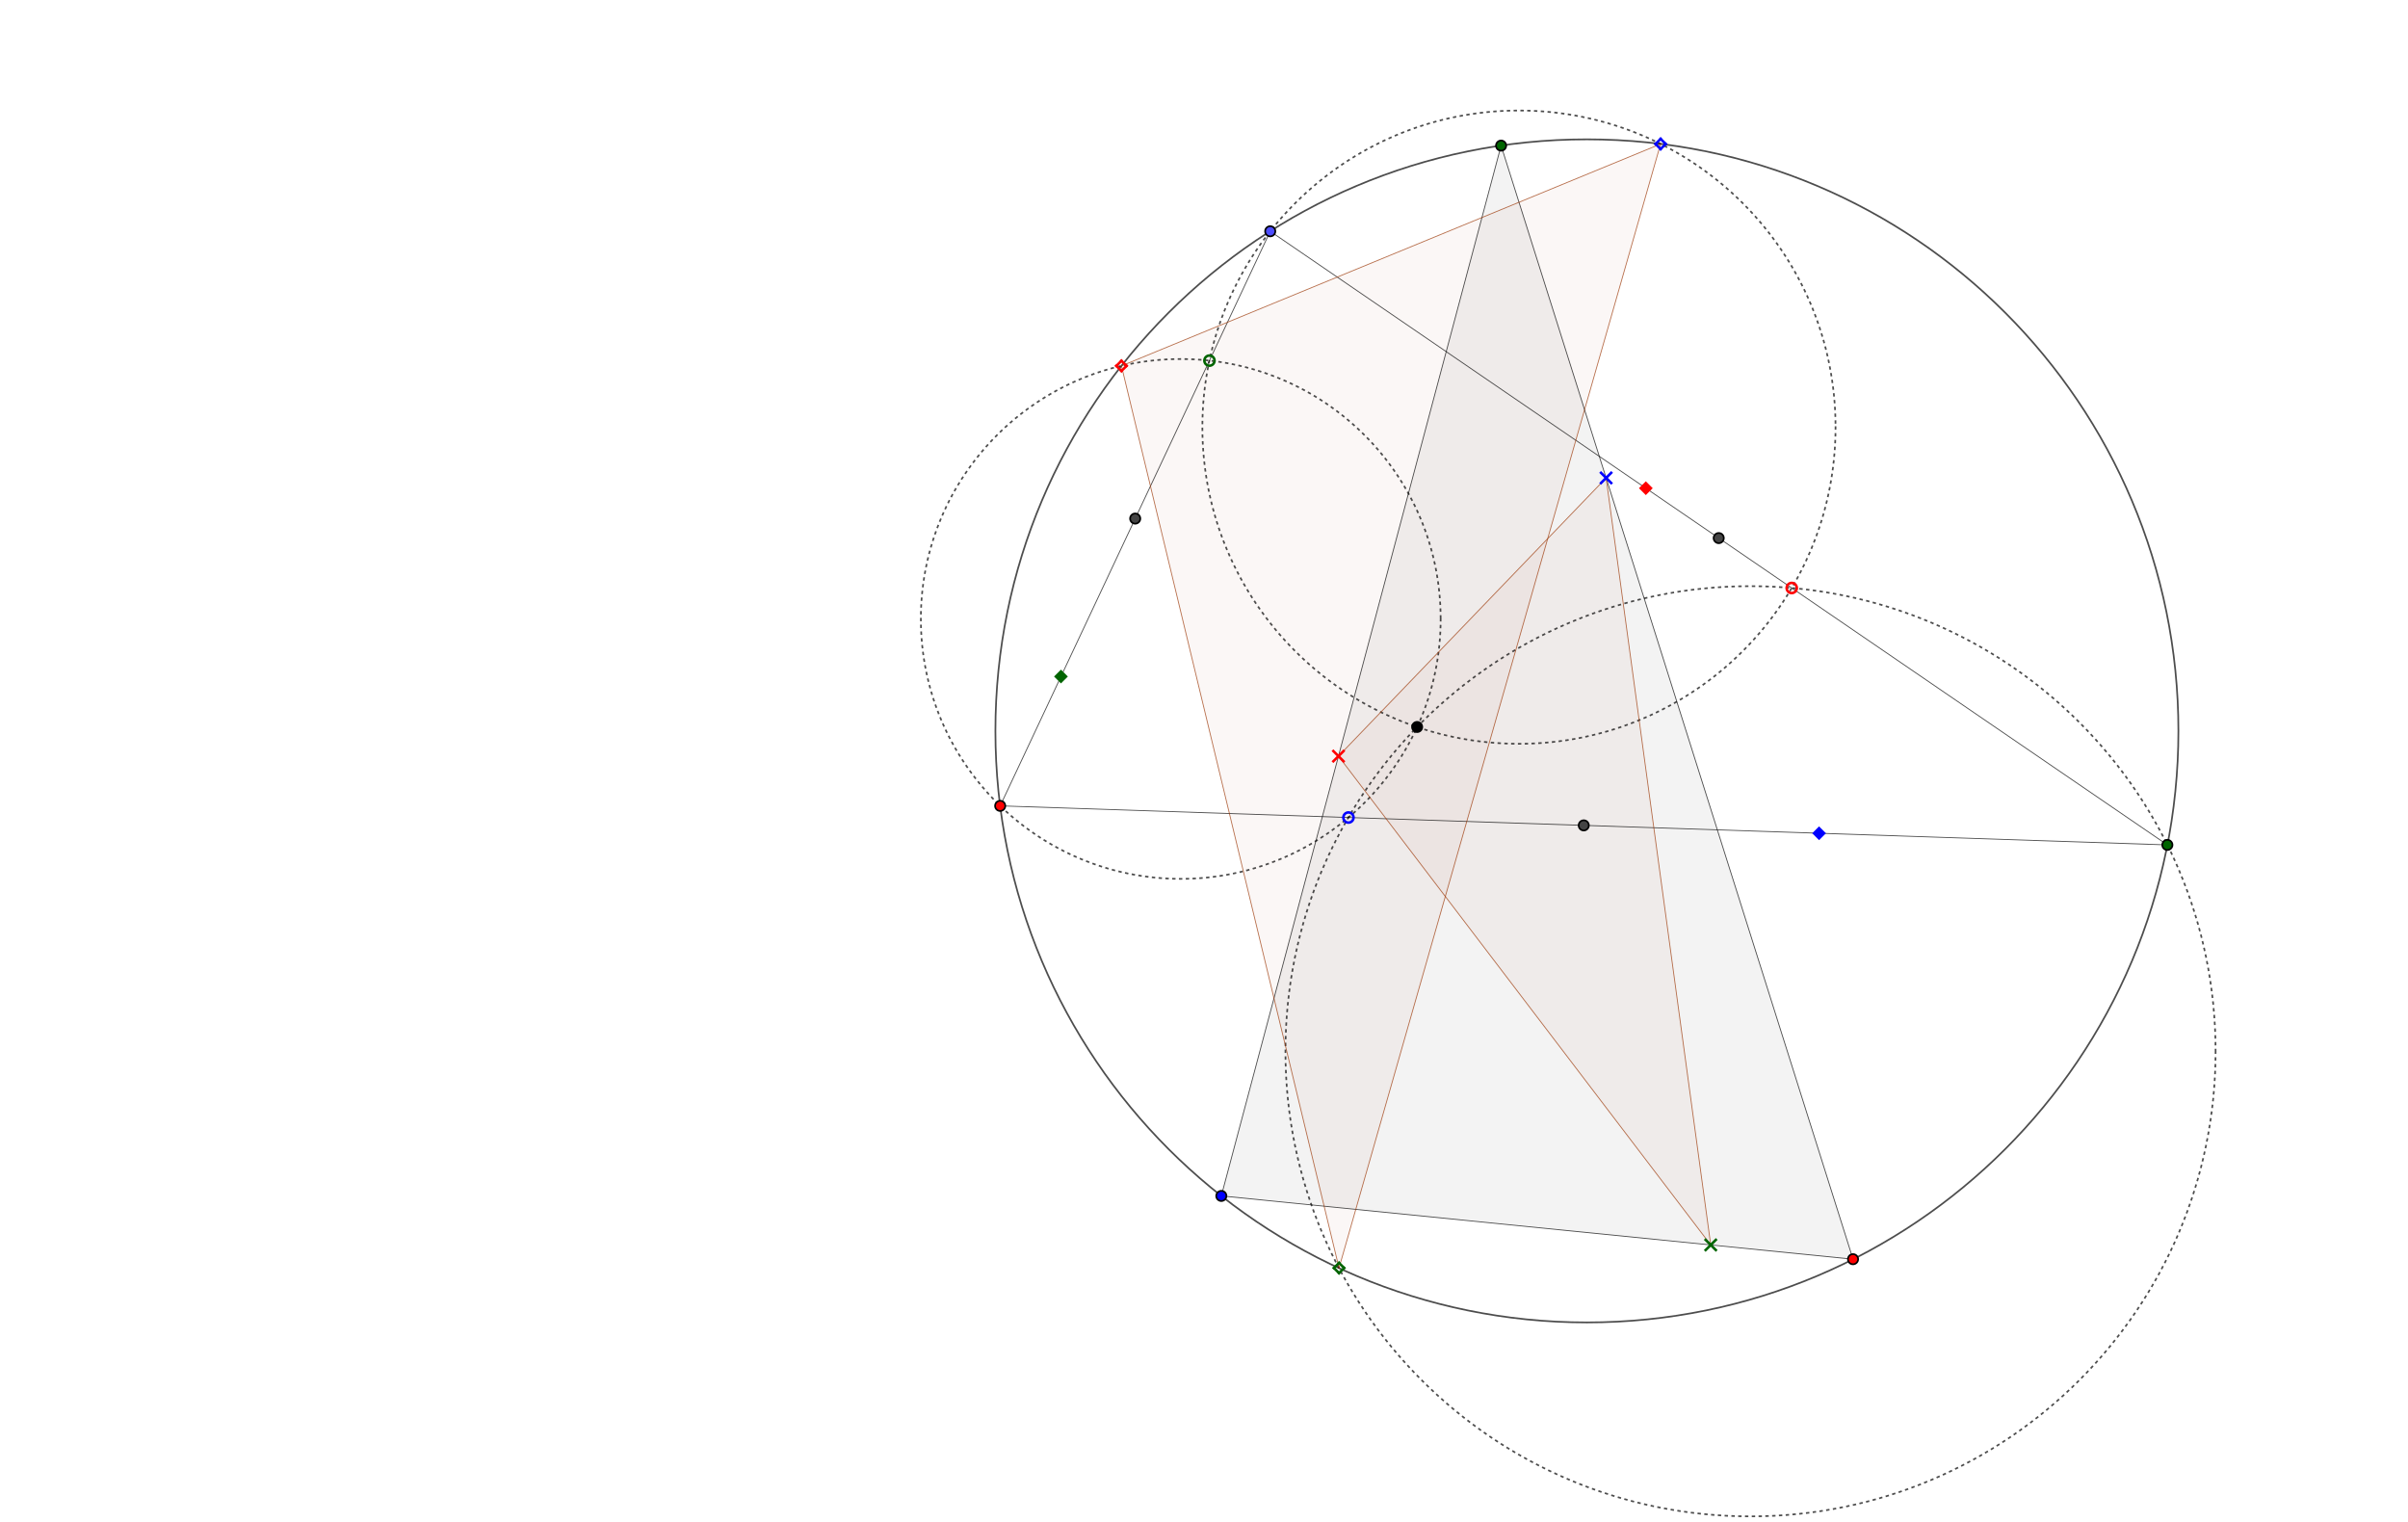 <?xml version="1.0" encoding="ISO-8859-1" standalone="no"?>

<svg 
     version="1.1"
     baseProfile="full"
     xmlns="http://www.w3.org/2000/svg"
     xmlns:xlink="http://www.w3.org/1999/xlink"
     xmlns:ev="http://www.w3.org/2001/xml-events"
     width="18.028cm"
     height="11.396cm"
     viewBox="0 0 1418 896"
     >
<title>

</title>
<g stroke-linejoin="miter" stroke-dashoffset="0" stroke-dasharray="none" stroke-width="1" stroke-miterlimit="10.000" stroke-linecap="square">
<g id="misc">
</g><!-- misc -->
<g id="layer0">
<clipPath id="clip24118615-fd33-4e09-87f2-11173f7a3bb8">
  <path d="M 0 0 L 0 897.00 L 1419.0 897.00 L 1419.0 0 z"/>
</clipPath>
<g clip-path="url(#clip1)">
<g fill-opacity=".047" fill-rule="evenodd" stroke="none" fill="#000000">
  <path d="M 719.20 704.00 L 883.95 85.559 L 1091.2 741.26 z"/>
<title>Triangle t1</title>
<desc>Triangle t1: Polygon Q, S, R</desc>

</g> <!-- drawing style -->
</g> <!-- clip1 -->
<clipPath id="clip57a691b5-4315-44ed-8f22-9943d4d3a99a">
  <path d="M 0 0 L 0 897.00 L 1419.0 897.00 L 1419.0 0 z"/>
</clipPath>
<g clip-path="url(#clip2)">
<g fill-opacity=".039" fill-rule="evenodd" stroke="none" fill="#993300">
  <path d="M 788.18 445.06 L 945.79 281.22 L 1007.4 732.87 z"/>
<title>Triangle t2</title>
<desc>Triangle t2: Polygon N, O, P</desc>

</g> <!-- drawing style -->
</g> <!-- clip2 -->
<clipPath id="clipd1c7db4b-3abd-4c27-b544-3e685b0ddc49">
  <path d="M 0 0 L 0 897.00 L 1419.0 897.00 L 1419.0 0 z"/>
</clipPath>
<g clip-path="url(#clip3)">
<g fill-opacity=".039" fill-rule="evenodd" stroke="none" fill="#993300">
  <path d="M 788.51 746.43 L 660.39 215.26 L 977.88 84.588 z"/>
<title>Triangle t3</title>
<desc>Triangle t3: Polygon M, K, L</desc>

</g> <!-- drawing style -->
</g> <!-- clip3 -->
<clipPath id="clip022fb502-2f50-4da8-8130-bb85c7b862e7">
  <path d="M 0 0 L 0 897.00 L 1419.0 897.00 L 1419.0 0 z"/>
</clipPath>
<g clip-path="url(#clip4)">
<g stroke-linejoin="round" stroke-linecap="round" fill="none" stroke-opacity=".698" stroke="#000000">
  <path d="M 1282.8 430.18 C 1282.8 622.55 1126.8 778.49 934.48 778.49 C 742.11 778.49 586.17 622.55 586.17 430.18 C 586.17 237.82 742.11 81.875 934.48 81.875 C 1126.8 81.875 1282.8 237.82 1282.8 430.18 z"/>
<title>Circle c</title>
<desc>Circle c: Circle through A, B, C</desc>

</g> <!-- drawing style -->
</g> <!-- clip4 -->
<clipPath id="clipee9d608b-7f40-48d5-8297-eaf0e5d1c139">
  <path d="M 0 0 L 0 897.00 L 1419.0 897.00 L 1419.0 0 z"/>
</clipPath>
<g clip-path="url(#clip5)">
<g stroke-linejoin="round" stroke-dasharray="1,3" stroke-linecap="butt" fill="none" stroke-opacity=".698" stroke="#000000">
  <path d="M 1080.9 251.34 C 1080.9 354.31 997.45 437.78 894.48 437.78 C 791.51 437.78 708.04 354.31 708.04 251.34 C 708.04 148.37 791.51 64.898 894.48 64.898 C 997.45 64.898 1080.9 148.37 1080.9 251.34 z"/>
<title>Circle d</title>
<desc>Circle d: Circle through D, E, A</desc>

</g> <!-- drawing style -->
</g> <!-- clip5 -->
<clipPath id="clip81abdae6-8ae5-459e-8555-d056bb36b104">
  <path d="M 0 0 L 0 897.00 L 1419.0 897.00 L 1419.0 0 z"/>
</clipPath>
<g clip-path="url(#clip6)">
<g stroke-linejoin="round" stroke-dasharray="1,3" stroke-linecap="butt" fill="none" stroke-opacity=".698" stroke="#000000">
  <path d="M 848.36 364.26 C 848.36 448.79 779.84 517.31 695.32 517.31 C 610.79 517.31 542.27 448.79 542.27 364.26 C 542.27 279.74 610.79 211.22 695.32 211.22 C 779.84 211.22 848.36 279.74 848.36 364.26 z"/>
<title>Circle e</title>
<desc>Circle e: Circle through D, B, F</desc>

</g> <!-- drawing style -->
</g> <!-- clip6 -->
<clipPath id="clipbb9a9055-0c7f-45b7-b0ba-1085808cbae1">
  <path d="M 0 0 L 0 897.00 L 1419.0 897.00 L 1419.0 0 z"/>
</clipPath>
<g clip-path="url(#clip7)">
<g stroke-linejoin="round" stroke-dasharray="1,3" stroke-linecap="butt" fill="none" stroke-opacity=".698" stroke="#000000">
  <path d="M 1304.7 618.83 C 1304.7 770.08 1182.1 892.69 1030.8 892.69 C 879.57 892.69 756.96 770.08 756.96 618.83 C 756.96 467.58 879.57 344.96 1030.8 344.96 C 1182.1 344.96 1304.7 467.58 1304.7 618.83 z"/>
<title>Circle k</title>
<desc>Circle k: Circle through F, G, E</desc>

</g> <!-- drawing style -->
</g> <!-- clip7 -->
<clipPath id="clip44abba9c-cb2f-498e-b168-5ab97bded573">
  <path d="M 0 0 L 0 897.00 L 1419.0 897.00 L 1419.0 0 z"/>
</clipPath>
<g clip-path="url(#clip8)">
<g stroke-linejoin="round" stroke-width=".5" stroke-linecap="round" fill="none" stroke-opacity=".698" stroke="#000000">
  <path d="M 588.98 474.33 L 1276.3 497.32"/>
<title>Segment f</title>
<desc>Segment f: Segment B, C</desc>

</g> <!-- drawing style -->
</g> <!-- clip8 -->
<clipPath id="clipde55d0bd-646a-48fa-82ec-de836f866c1e">
  <path d="M 0 0 L 0 897.00 L 1419.0 897.00 L 1419.0 0 z"/>
</clipPath>
<g clip-path="url(#clip9)">
<g stroke-linejoin="round" stroke-width=".5" stroke-linecap="round" fill="none" stroke-opacity=".698" stroke="#000000">
  <path d="M 1276.3 497.32 L 748.00 136.00"/>
<title>Segment g</title>
<desc>Segment g: Segment C, A</desc>

</g> <!-- drawing style -->
</g> <!-- clip9 -->
<clipPath id="clipbaac0c5a-444f-4e69-963c-487fc9d391d4">
  <path d="M 0 0 L 0 897.00 L 1419.0 897.00 L 1419.0 0 z"/>
</clipPath>
<g clip-path="url(#clip10)">
<g stroke-linejoin="round" stroke-width=".5" stroke-linecap="round" fill="none" stroke-opacity=".698" stroke="#000000">
  <path d="M 748.00 136.00 L 588.98 474.33"/>
<title>Segment h</title>
<desc>Segment h: Segment A, B</desc>

</g> <!-- drawing style -->
</g> <!-- clip10 -->
<clipPath id="clipbf0d99be-e713-4024-a811-aa98b974780f">
  <path d="M 0 0 L 0 897.00 L 1419.0 897.00 L 1419.0 0 z"/>
</clipPath>
<g clip-path="url(#clip11)">
<g stroke-linejoin="round" stroke-width=".5" stroke-linecap="round" fill="none" stroke-opacity=".698" stroke="#000000">
  <path d="M 719.20 704.00 L 883.95 85.559"/>
<title>Segment r_1</title>
<desc>Segment r_1: Segment Q, S</desc>

</g> <!-- drawing style -->
</g> <!-- clip11 -->
<clipPath id="clipcaaa56bd-6b5c-4ebb-9c08-29684c9461e1">
  <path d="M 0 0 L 0 897.00 L 1419.0 897.00 L 1419.0 0 z"/>
</clipPath>
<g clip-path="url(#clip12)">
<g stroke-linejoin="round" stroke-width=".5" stroke-linecap="round" fill="none" stroke-opacity=".698" stroke="#000000">
  <path d="M 883.95 85.559 L 1091.2 741.26"/>
<title>Segment q_1</title>
<desc>Segment q_1: Segment S, R</desc>

</g> <!-- drawing style -->
</g> <!-- clip12 -->
<clipPath id="clipe80cdd09-93cb-4abd-aaf8-e3388921bb71">
  <path d="M 0 0 L 0 897.00 L 1419.0 897.00 L 1419.0 0 z"/>
</clipPath>
<g clip-path="url(#clip13)">
<g stroke-linejoin="round" stroke-width=".5" stroke-linecap="round" fill="none" stroke-opacity=".698" stroke="#000000">
  <path d="M 1091.2 741.26 L 719.20 704.00"/>
<title>Segment s_1</title>
<desc>Segment s_1: Segment R, Q</desc>

</g> <!-- drawing style -->
</g> <!-- clip13 -->
<clipPath id="clip177096b1-796a-44b0-98dc-9b0928cb5dd5">
  <path d="M 0 0 L 0 897.00 L 1419.0 897.00 L 1419.0 0 z"/>
</clipPath>
<g clip-path="url(#clip14)">
<g stroke-linejoin="round" stroke-width=".5" stroke-linecap="round" fill="none" stroke-opacity=".698" stroke="#993300">
  <path d="M 788.18 445.06 L 945.79 281.22"/>
<title>Segment p_1</title>
<desc>Segment p_1: Segment N, O</desc>

</g> <!-- drawing style -->
</g> <!-- clip14 -->
<clipPath id="clipd3eacdfd-eaac-40dc-be5b-8bfa4a93debf">
  <path d="M 0 0 L 0 897.00 L 1419.0 897.00 L 1419.0 0 z"/>
</clipPath>
<g clip-path="url(#clip15)">
<g stroke-linejoin="round" stroke-width=".5" stroke-linecap="round" fill="none" stroke-opacity=".698" stroke="#993300">
  <path d="M 945.79 281.22 L 1007.4 732.87"/>
<title>Segment n_1</title>
<desc>Segment n_1: Segment O, P</desc>

</g> <!-- drawing style -->
</g> <!-- clip15 -->
<clipPath id="clip8c2ef827-1a86-4fcb-83f9-9b31215010ad">
  <path d="M 0 0 L 0 897.00 L 1419.0 897.00 L 1419.0 0 z"/>
</clipPath>
<g clip-path="url(#clip16)">
<g stroke-linejoin="round" stroke-width=".5" stroke-linecap="round" fill="none" stroke-opacity=".698" stroke="#993300">
  <path d="M 1007.4 732.87 L 788.18 445.06"/>
<title>Segment o</title>
<desc>Segment o: Segment P, N</desc>

</g> <!-- drawing style -->
</g> <!-- clip16 -->
<clipPath id="clip97e81fb1-7577-4cec-8709-f04a7b45c2e0">
  <path d="M 0 0 L 0 897.00 L 1419.0 897.00 L 1419.0 0 z"/>
</clipPath>
<g clip-path="url(#clip17)">
<g stroke-linejoin="round" stroke-width=".5" stroke-linecap="round" fill="none" stroke-opacity=".698" stroke="#993300">
  <path d="M 788.51 746.43 L 660.39 215.26"/>
<title>Segment l_1</title>
<desc>Segment l_1: Segment M, K</desc>

</g> <!-- drawing style -->
</g> <!-- clip17 -->
<clipPath id="clip3177d2df-f0d6-4f5b-a580-aa4947bb0f1a">
  <path d="M 0 0 L 0 897.00 L 1419.0 897.00 L 1419.0 0 z"/>
</clipPath>
<g clip-path="url(#clip18)">
<g stroke-linejoin="round" stroke-width=".5" stroke-linecap="round" fill="none" stroke-opacity=".698" stroke="#993300">
  <path d="M 660.39 215.26 L 977.88 84.588"/>
<title>Segment m_1</title>
<desc>Segment m_1: Segment K, L</desc>

</g> <!-- drawing style -->
</g> <!-- clip18 -->
<clipPath id="clip72b6a4df-932e-4f41-b48f-ebb5882a08ab">
  <path d="M 0 0 L 0 897.00 L 1419.0 897.00 L 1419.0 0 z"/>
</clipPath>
<g clip-path="url(#clip19)">
<g stroke-linejoin="round" stroke-width=".5" stroke-linecap="round" fill="none" stroke-opacity=".698" stroke="#993300">
  <path d="M 977.88 84.588 L 788.51 746.43"/>
<title>Segment k_2</title>
<desc>Segment k_2: Segment L, M</desc>

</g> <!-- drawing style -->
</g> <!-- clip19 -->
<clipPath id="clipbf83f7e5-1e0f-4ae6-a831-94102df11cbb">
  <path d="M 0 0 L 0 897.00 L 1419.0 897.00 L 1419.0 0 z"/>
</clipPath>
<g clip-path="url(#clip20)">
<g fill-opacity="1" fill-rule="nonzero" stroke="none" fill="#4d4dff">
  <path d="M 751.00 136.00 C 751.00 137.66 749.66 139.00 748.00 139.00 C 746.34 139.00 745.00 137.66 745.00 136.00 C 745.00 134.34 746.34 133.00 748.00 133.00 C 749.66 133.00 751.00 134.34 751.00 136.00 z"/>
<title>Point A</title>
<desc>A = (35.9, 37.6)</desc>

</g> <!-- drawing style -->
</g> <!-- clip20 -->
<clipPath id="clip315a5331-1d28-4154-a939-215fcb99e5e1">
  <path d="M 0 0 L 0 897.00 L 1419.0 897.00 L 1419.0 0 z"/>
</clipPath>
<g clip-path="url(#clip21)">
<g stroke-linejoin="round" stroke-linecap="round" fill="none" stroke-opacity="1" stroke="#000000">
  <path d="M 751.00 136.00 C 751.00 137.66 749.66 139.00 748.00 139.00 C 746.34 139.00 745.00 137.66 745.00 136.00 C 745.00 134.34 746.34 133.00 748.00 133.00 C 749.66 133.00 751.00 134.34 751.00 136.00 z"/>
<title>Point A</title>
<desc>A = (35.9, 37.6)</desc>

</g> <!-- drawing style -->
</g> <!-- clip21 -->
<clipPath id="clip1f04954c-6861-430b-9e18-4359f86db0bc">
  <path d="M 0 0 L 0 897.00 L 1419.0 897.00 L 1419.0 0 z"/>
</clipPath>
<g clip-path="url(#clip22)">
<g fill-opacity="1" fill-rule="nonzero" stroke="none" fill="#ff0000">
  <path d="M 591.98 474.33 C 591.98 475.99 590.64 477.33 588.98 477.33 C 587.32 477.33 585.98 475.99 585.98 474.33 C 585.98 472.67 587.32 471.33 588.98 471.33 C 590.64 471.33 591.98 472.67 591.98 474.33 z"/>
<title>Point B</title>
<desc>B = (15.7, -5.38)</desc>

</g> <!-- drawing style -->
</g> <!-- clip22 -->
<clipPath id="clip398ef55e-1f67-4100-9b38-fdff8bb307d4">
  <path d="M 0 0 L 0 897.00 L 1419.0 897.00 L 1419.0 0 z"/>
</clipPath>
<g clip-path="url(#clip23)">
<g stroke-linejoin="round" stroke-linecap="round" fill="none" stroke-opacity="1" stroke="#000000">
  <path d="M 591.98 474.33 C 591.98 475.99 590.64 477.33 588.98 477.33 C 587.32 477.33 585.98 475.99 585.98 474.33 C 585.98 472.67 587.32 471.33 588.98 471.33 C 590.64 471.33 591.98 472.67 591.98 474.33 z"/>
<title>Point B</title>
<desc>B = (15.7, -5.38)</desc>

</g> <!-- drawing style -->
</g> <!-- clip23 -->
<clipPath id="clipb6216d23-e543-4b57-92c8-400a9e49063c">
  <path d="M 0 0 L 0 897.00 L 1419.0 897.00 L 1419.0 0 z"/>
</clipPath>
<g clip-path="url(#clip24)">
<g fill-opacity="1" fill-rule="nonzero" stroke="none" fill="#006400">
  <path d="M 1279.3 497.32 C 1279.3 498.98 1277.9 500.32 1276.3 500.32 C 1274.6 500.32 1273.3 498.98 1273.3 497.32 C 1273.3 495.66 1274.6 494.32 1276.3 494.32 C 1277.9 494.32 1279.3 495.66 1279.3 497.32 z"/>
<title>Point C</title>
<desc>C = (103.01, -8.3)</desc>

</g> <!-- drawing style -->
</g> <!-- clip24 -->
<clipPath id="clip447c3f03-4903-4ca0-8e4d-e566eb92e62e">
  <path d="M 0 0 L 0 897.00 L 1419.0 897.00 L 1419.0 0 z"/>
</clipPath>
<g clip-path="url(#clip25)">
<g stroke-linejoin="round" stroke-linecap="round" fill="none" stroke-opacity="1" stroke="#000000">
  <path d="M 1279.3 497.32 C 1279.3 498.98 1277.9 500.32 1276.3 500.32 C 1274.6 500.32 1273.3 498.98 1273.3 497.32 C 1273.3 495.66 1274.6 494.32 1276.3 494.32 C 1277.9 494.32 1279.3 495.66 1279.3 497.32 z"/>
<title>Point C</title>
<desc>C = (103.01, -8.3)</desc>

</g> <!-- drawing style -->
</g> <!-- clip25 -->
<clipPath id="clip061c1fec-b093-4681-a409-3fc4d2cdae1e">
  <path d="M 0 0 L 0 897.00 L 1419.0 897.00 L 1419.0 0 z"/>
</clipPath>
<g clip-path="url(#clip26)">
<g stroke-width="1.5" fill="none" stroke-opacity="1" stroke="#006400">
  <path d="M 715.21 212.16 C 715.21 213.81 713.86 215.16 712.21 215.16 C 710.55 215.16 709.21 213.81 709.21 212.16 C 709.21 210.50 710.55 209.16 712.21 209.16 C 713.86 209.16 715.21 210.50 715.21 212.16 z"/>
<title>Point D</title>
<desc>Point D: Point on h</desc>

</g> <!-- drawing style -->
</g> <!-- clip26 -->
<clipPath id="clipa1f4b488-76ee-474f-b78d-eeaf5917afab">
  <path d="M 0 0 L 0 897.00 L 1419.0 897.00 L 1419.0 0 z"/>
</clipPath>
<g clip-path="url(#clip27)">
<g stroke-width="1.5" fill="none" stroke-opacity="1" stroke="#ff0000">
  <path d="M 1058.1 346.04 C 1058.1 347.70 1056.7 349.04 1055.1 349.04 C 1053.4 349.04 1052.1 347.70 1052.1 346.04 C 1052.1 344.38 1053.4 343.04 1055.1 343.04 C 1056.7 343.04 1058.1 344.38 1058.1 346.04 z"/>
<title>Point E</title>
<desc>Point E: Point on g</desc>

</g> <!-- drawing style -->
</g> <!-- clip27 -->
<clipPath id="clipce065adf-9935-4d31-9b38-58194aa24a7c">
  <path d="M 0 0 L 0 897.00 L 1419.0 897.00 L 1419.0 0 z"/>
</clipPath>
<g clip-path="url(#clip28)">
<g stroke-width="1.5" fill="none" stroke-opacity="1" stroke="#0000ff">
  <path d="M 797.06 481.19 C 797.06 482.85 795.72 484.19 794.06 484.19 C 792.40 484.19 791.06 482.85 791.06 481.19 C 791.06 479.53 792.40 478.19 794.06 478.19 C 795.72 478.19 797.06 479.53 797.06 481.19 z"/>
<title>Point F</title>
<desc>Point F: Point on f</desc>

</g> <!-- drawing style -->
</g> <!-- clip28 -->
<clipPath id="clip67d3d335-b7e5-435c-93fa-e8824e67209d">
  <path d="M 0 0 L 0 897.00 L 1419.0 897.00 L 1419.0 0 z"/>
</clipPath>
<g clip-path="url(#clip29)">
<g fill-opacity="1" fill-rule="nonzero" stroke="none" fill="#000000">
  <path d="M 837.51 427.87 C 837.51 429.53 836.17 430.87 834.51 430.87 C 832.86 430.87 831.51 429.53 831.51 427.87 C 831.51 426.22 832.86 424.87 834.51 424.87 C 836.17 424.87 837.51 426.22 837.51 427.87 z"/>
<title>Point G</title>
<desc>Point G: Intersection of d and e</desc>

</g> <!-- drawing style -->
</g> <!-- clip29 -->
<clipPath id="clipb46b9344-185f-4de4-91d9-90f4c2bc2a8e">
  <path d="M 0 0 L 0 897.00 L 1419.0 897.00 L 1419.0 0 z"/>
</clipPath>
<g clip-path="url(#clip30)">
<g stroke-linejoin="round" stroke-linecap="round" fill="none" stroke-opacity="1" stroke="#000000">
  <path d="M 837.51 427.87 C 837.51 429.53 836.17 430.87 834.51 430.87 C 832.86 430.87 831.51 429.53 831.51 427.87 C 831.51 426.22 832.86 424.87 834.51 424.87 C 836.17 424.87 837.51 426.22 837.51 427.87 z"/>
<title>Point G</title>
<desc>Point G: Intersection of d and e</desc>

</g> <!-- drawing style -->
</g> <!-- clip30 -->
<clipPath id="clip99810733-ae9a-44bf-8dbd-c2bd5fccd6de">
  <path d="M 0 0 L 0 897.00 L 1419.0 897.00 L 1419.0 0 z"/>
</clipPath>
<g clip-path="url(#clip31)">
<g fill-opacity="1" fill-rule="nonzero" stroke="none" fill="#444444">
  <path d="M 671.49 305.17 C 671.49 306.82 670.15 308.17 668.49 308.17 C 666.83 308.17 665.49 306.82 665.49 305.17 C 665.49 303.51 666.83 302.17 668.49 302.17 C 670.15 302.17 671.49 303.51 671.49 305.17 z"/>
<title>Point H</title>
<desc>Point H: Midpoint of h</desc>

</g> <!-- drawing style -->
</g> <!-- clip31 -->
<clipPath id="clip19ecc623-2da6-4a95-85e9-b837cd5f443c">
  <path d="M 0 0 L 0 897.00 L 1419.0 897.00 L 1419.0 0 z"/>
</clipPath>
<g clip-path="url(#clip32)">
<g stroke-linejoin="round" stroke-linecap="round" fill="none" stroke-opacity="1" stroke="#000000">
  <path d="M 671.49 305.17 C 671.49 306.82 670.15 308.17 668.49 308.17 C 666.83 308.17 665.49 306.82 665.49 305.17 C 665.49 303.51 666.83 302.17 668.49 302.17 C 670.15 302.17 671.49 303.51 671.49 305.17 z"/>
<title>Point H</title>
<desc>Point H: Midpoint of h</desc>

</g> <!-- drawing style -->
</g> <!-- clip32 -->
<clipPath id="clip6ddfa299-d2c4-4385-b4d9-b4a8585da5a9">
  <path d="M 0 0 L 0 897.00 L 1419.0 897.00 L 1419.0 0 z"/>
</clipPath>
<g clip-path="url(#clip33)">
<g fill-opacity="1" fill-rule="nonzero" stroke="none" fill="#444444">
  <path d="M 1015.1 316.66 C 1015.1 318.32 1013.8 319.66 1012.1 319.66 C 1010.5 319.66 1009.1 318.32 1009.1 316.66 C 1009.1 315.00 1010.5 313.66 1012.1 313.66 C 1013.8 313.66 1015.1 315.00 1015.1 316.66 z"/>
<title>Point I</title>
<desc>Point I: Midpoint of g</desc>

</g> <!-- drawing style -->
</g> <!-- clip33 -->
<clipPath id="clip1967a0d0-b34a-44f1-a6b7-f4a70046b396">
  <path d="M 0 0 L 0 897.00 L 1419.0 897.00 L 1419.0 0 z"/>
</clipPath>
<g clip-path="url(#clip34)">
<g stroke-linejoin="round" stroke-linecap="round" fill="none" stroke-opacity="1" stroke="#000000">
  <path d="M 1015.1 316.66 C 1015.1 318.32 1013.8 319.66 1012.1 319.66 C 1010.5 319.66 1009.1 318.32 1009.1 316.66 C 1009.1 315.00 1010.5 313.66 1012.1 313.66 C 1013.8 313.66 1015.1 315.00 1015.1 316.66 z"/>
<title>Point I</title>
<desc>Point I: Midpoint of g</desc>

</g> <!-- drawing style -->
</g> <!-- clip34 -->
<clipPath id="clip758a3b91-6d8b-4d43-b492-98369b0db0f4">
  <path d="M 0 0 L 0 897.00 L 1419.0 897.00 L 1419.0 0 z"/>
</clipPath>
<g clip-path="url(#clip35)">
<g fill-opacity="1" fill-rule="nonzero" stroke="none" fill="#444444">
  <path d="M 935.62 485.82 C 935.62 487.48 934.28 488.82 932.62 488.82 C 930.96 488.82 929.62 487.48 929.62 485.82 C 929.62 484.17 930.96 482.82 932.62 482.82 C 934.28 482.82 935.62 484.17 935.62 485.82 z"/>
<title>Point J</title>
<desc>Point J: Midpoint of f</desc>

</g> <!-- drawing style -->
</g> <!-- clip35 -->
<clipPath id="clipb427fbdd-542a-454c-a58f-3c7d049dff7b">
  <path d="M 0 0 L 0 897.00 L 1419.0 897.00 L 1419.0 0 z"/>
</clipPath>
<g clip-path="url(#clip36)">
<g stroke-linejoin="round" stroke-linecap="round" fill="none" stroke-opacity="1" stroke="#000000">
  <path d="M 935.62 485.82 C 935.62 487.48 934.28 488.82 932.62 488.82 C 930.96 488.82 929.62 487.48 929.62 485.82 C 929.62 484.17 930.96 482.82 932.62 482.82 C 934.28 482.82 935.62 484.17 935.62 485.82 z"/>
<title>Point J</title>
<desc>Point J: Midpoint of f</desc>

</g> <!-- drawing style -->
</g> <!-- clip36 -->
<clipPath id="clip54604036-1923-4efd-a473-e9a9264d8a56">
  <path d="M 0 0 L 0 897.00 L 1419.0 897.00 L 1419.0 0 z"/>
</clipPath>
<g clip-path="url(#clip37)">
<g stroke-width="1.5" fill="none" stroke-opacity="1" stroke="#0000ff">
  <path d="M 1071.2 487.46 L 1068.2 490.46 L 1071.2 493.46 L 1074.2 490.46 z"/>
<title>Point F&apos;</title>
<desc>Point F&apos;: F mirrored at J</desc>

</g> <!-- drawing style -->
</g> <!-- clip37 -->
<clipPath id="clipd0877205-8bef-47b1-9fe1-3ba4fa5c12ee">
  <path d="M 0 0 L 0 897.00 L 1419.0 897.00 L 1419.0 0 z"/>
</clipPath>
<g clip-path="url(#clip38)">
<g fill-opacity="1" fill-rule="evenodd" stroke="none" fill="#0000ff">
  <path d="M 1071.2 487.46 L 1068.2 490.46 L 1071.2 493.46 L 1074.2 490.46 z"/>
<title>Point F&apos;</title>
<desc>Point F&apos;: F mirrored at J</desc>

</g> <!-- drawing style -->
</g> <!-- clip38 -->
<clipPath id="clip79f95c96-ce16-4915-9141-12a2e6411cd3">
  <path d="M 0 0 L 0 897.00 L 1419.0 897.00 L 1419.0 0 z"/>
</clipPath>
<g clip-path="url(#clip39)">
<g stroke-width="1.5" fill="none" stroke-opacity="1" stroke="#ff0000">
  <path d="M 969.18 284.28 L 966.18 287.28 L 969.18 290.28 L 972.18 287.28 z"/>
<title>Point E&apos;</title>
<desc>Point E&apos;: E mirrored at I</desc>

</g> <!-- drawing style -->
</g> <!-- clip39 -->
<clipPath id="clipf02a00cf-058f-4e73-810f-b25d0e454cf8">
  <path d="M 0 0 L 0 897.00 L 1419.0 897.00 L 1419.0 0 z"/>
</clipPath>
<g clip-path="url(#clip40)">
<g fill-opacity="1" fill-rule="evenodd" stroke="none" fill="#ff0000">
  <path d="M 969.18 284.28 L 966.18 287.28 L 969.18 290.28 L 972.18 287.28 z"/>
<title>Point E&apos;</title>
<desc>Point E&apos;: E mirrored at I</desc>

</g> <!-- drawing style -->
</g> <!-- clip40 -->
<clipPath id="clip197ad0b9-cfb1-4ad3-92f6-245b203385f0">
  <path d="M 0 0 L 0 897.00 L 1419.0 897.00 L 1419.0 0 z"/>
</clipPath>
<g clip-path="url(#clip41)">
<g stroke-width="1.5" fill="none" stroke-opacity="1" stroke="#006400">
  <path d="M 624.77 395.17 L 621.77 398.17 L 624.77 401.17 L 627.77 398.17 z"/>
<title>Point D&apos;</title>
<desc>Point D&apos;: D mirrored at H</desc>

</g> <!-- drawing style -->
</g> <!-- clip41 -->
<clipPath id="clip86573778-fc37-4d01-aa01-0b56b23128c9">
  <path d="M 0 0 L 0 897.00 L 1419.0 897.00 L 1419.0 0 z"/>
</clipPath>
<g clip-path="url(#clip42)">
<g fill-opacity="1" fill-rule="evenodd" stroke="none" fill="#006400">
  <path d="M 624.77 395.17 L 621.77 398.17 L 624.77 401.17 L 627.77 398.17 z"/>
<title>Point D&apos;</title>
<desc>Point D&apos;: D mirrored at H</desc>

</g> <!-- drawing style -->
</g> <!-- clip42 -->
<clipPath id="clipa26b67a0-0b39-4822-a935-d1cfb4624549">
  <path d="M 0 0 L 0 897.00 L 1419.0 897.00 L 1419.0 0 z"/>
</clipPath>
<g clip-path="url(#clip43)">
<g stroke-width="1.5" fill="none" stroke-opacity="1" stroke="#ff0000">
  <path d="M 660.39 212.26 L 657.39 215.26"/>
<title>Point K</title>
<desc>Point K: Intersection of c and e</desc>

</g> <!-- drawing style -->
</g> <!-- clip43 -->
<clipPath id="clipeb5f844f-0777-4ac9-a504-63d99cba783f">
  <path d="M 0 0 L 0 897.00 L 1419.0 897.00 L 1419.0 0 z"/>
</clipPath>
<g clip-path="url(#clip44)">
<g stroke-width="1.5" fill="none" stroke-opacity="1" stroke="#ff0000">
  <path d="M 657.39 215.26 L 660.39 218.26"/>
<title>Point K</title>
<desc>Point K: Intersection of c and e</desc>

</g> <!-- drawing style -->
</g> <!-- clip44 -->
<clipPath id="clipbcfcccdc-b96f-4bc5-b6ef-34023335fa5b">
  <path d="M 0 0 L 0 897.00 L 1419.0 897.00 L 1419.0 0 z"/>
</clipPath>
<g clip-path="url(#clip45)">
<g stroke-width="1.5" fill="none" stroke-opacity="1" stroke="#ff0000">
  <path d="M 660.39 218.26 L 663.39 215.26"/>
<title>Point K</title>
<desc>Point K: Intersection of c and e</desc>

</g> <!-- drawing style -->
</g> <!-- clip45 -->
<clipPath id="clip29b7512b-abda-4261-be3f-a315c93703ce">
  <path d="M 0 0 L 0 897.00 L 1419.0 897.00 L 1419.0 0 z"/>
</clipPath>
<g clip-path="url(#clip46)">
<g stroke-width="1.5" fill="none" stroke-opacity="1" stroke="#ff0000">
  <path d="M 663.39 215.26 L 660.39 212.26"/>
<title>Point K</title>
<desc>Point K: Intersection of c and e</desc>

</g> <!-- drawing style -->
</g> <!-- clip46 -->
<clipPath id="clipa890373c-c367-4a4b-bc8d-1f67f6e574d8">
  <path d="M 0 0 L 0 897.00 L 1419.0 897.00 L 1419.0 0 z"/>
</clipPath>
<g clip-path="url(#clip47)">
<g stroke-width="1.5" fill="none" stroke-opacity="1" stroke="#0000ff">
  <path d="M 977.88 81.588 L 974.88 84.588"/>
<title>Point L</title>
<desc>Point L: Intersection of c and d</desc>

</g> <!-- drawing style -->
</g> <!-- clip47 -->
<clipPath id="clip44b9a50a-76a0-4f83-9906-3f6766c3b7ce">
  <path d="M 0 0 L 0 897.00 L 1419.0 897.00 L 1419.0 0 z"/>
</clipPath>
<g clip-path="url(#clip48)">
<g stroke-width="1.5" fill="none" stroke-opacity="1" stroke="#0000ff">
  <path d="M 974.88 84.588 L 977.88 87.588"/>
<title>Point L</title>
<desc>Point L: Intersection of c and d</desc>

</g> <!-- drawing style -->
</g> <!-- clip48 -->
<clipPath id="clip3445ad66-53cb-4423-9f53-419882f39170">
  <path d="M 0 0 L 0 897.00 L 1419.0 897.00 L 1419.0 0 z"/>
</clipPath>
<g clip-path="url(#clip49)">
<g stroke-width="1.5" fill="none" stroke-opacity="1" stroke="#0000ff">
  <path d="M 977.88 87.588 L 980.88 84.588"/>
<title>Point L</title>
<desc>Point L: Intersection of c and d</desc>

</g> <!-- drawing style -->
</g> <!-- clip49 -->
<clipPath id="clipeb05ac02-75bc-4acd-b492-c3df34ec605c">
  <path d="M 0 0 L 0 897.00 L 1419.0 897.00 L 1419.0 0 z"/>
</clipPath>
<g clip-path="url(#clip50)">
<g stroke-width="1.5" fill="none" stroke-opacity="1" stroke="#0000ff">
  <path d="M 980.88 84.588 L 977.88 81.588"/>
<title>Point L</title>
<desc>Point L: Intersection of c and d</desc>

</g> <!-- drawing style -->
</g> <!-- clip50 -->
<clipPath id="clipedfa61d0-dc35-4297-8314-b4768f5f09b3">
  <path d="M 0 0 L 0 897.00 L 1419.0 897.00 L 1419.0 0 z"/>
</clipPath>
<g clip-path="url(#clip51)">
<g stroke-width="1.5" fill="none" stroke-opacity="1" stroke="#006400">
  <path d="M 788.51 743.43 L 785.51 746.43"/>
<title>Point M</title>
<desc>Point M: Intersection of c and k</desc>

</g> <!-- drawing style -->
</g> <!-- clip51 -->
<clipPath id="clip817b8f4a-0924-40da-a6ae-ff2c365afb63">
  <path d="M 0 0 L 0 897.00 L 1419.0 897.00 L 1419.0 0 z"/>
</clipPath>
<g clip-path="url(#clip52)">
<g stroke-width="1.5" fill="none" stroke-opacity="1" stroke="#006400">
  <path d="M 785.51 746.43 L 788.51 749.43"/>
<title>Point M</title>
<desc>Point M: Intersection of c and k</desc>

</g> <!-- drawing style -->
</g> <!-- clip52 -->
<clipPath id="clip4dacccb0-384e-4876-b4b0-77492fb641be">
  <path d="M 0 0 L 0 897.00 L 1419.0 897.00 L 1419.0 0 z"/>
</clipPath>
<g clip-path="url(#clip53)">
<g stroke-width="1.5" fill="none" stroke-opacity="1" stroke="#006400">
  <path d="M 788.51 749.43 L 791.51 746.43"/>
<title>Point M</title>
<desc>Point M: Intersection of c and k</desc>

</g> <!-- drawing style -->
</g> <!-- clip53 -->
<clipPath id="clip9f9ca3a1-a27c-45a9-8198-aaa3e83d31ee">
  <path d="M 0 0 L 0 897.00 L 1419.0 897.00 L 1419.0 0 z"/>
</clipPath>
<g clip-path="url(#clip54)">
<g stroke-width="1.5" fill="none" stroke-opacity="1" stroke="#006400">
  <path d="M 791.51 746.43 L 788.51 743.43"/>
<title>Point M</title>
<desc>Point M: Intersection of c and k</desc>

</g> <!-- drawing style -->
</g> <!-- clip54 -->
<clipPath id="clip8c6acf72-7b70-403a-a86c-4be24f4e1745">
  <path d="M 0 0 L 0 897.00 L 1419.0 897.00 L 1419.0 0 z"/>
</clipPath>
<g clip-path="url(#clip55)">
<g fill-opacity="1" fill-rule="nonzero" stroke="none" fill="#0000ff">
  <path d="M 722.20 704.00 C 722.20 705.66 720.86 707.00 719.20 707.00 C 717.54 707.00 716.20 705.66 716.20 704.00 C 716.20 702.34 717.54 701.00 719.20 701.00 C 720.86 701.00 722.20 702.34 722.20 704.00 z"/>
<title>Point Q</title>
<desc>Point Q: Intersection of c and j</desc>

</g> <!-- drawing style -->
</g> <!-- clip55 -->
<clipPath id="clip994a731e-99ca-4ad9-ae90-553a17f33c7d">
  <path d="M 0 0 L 0 897.00 L 1419.0 897.00 L 1419.0 0 z"/>
</clipPath>
<g clip-path="url(#clip56)">
<g stroke-linejoin="round" stroke-linecap="round" fill="none" stroke-opacity="1" stroke="#000000">
  <path d="M 722.20 704.00 C 722.20 705.66 720.86 707.00 719.20 707.00 C 717.54 707.00 716.20 705.66 716.20 704.00 C 716.20 702.34 717.54 701.00 719.20 701.00 C 720.86 701.00 722.20 702.34 722.20 704.00 z"/>
<title>Point Q</title>
<desc>Point Q: Intersection of c and j</desc>

</g> <!-- drawing style -->
</g> <!-- clip56 -->
<clipPath id="clip30395775-ad72-4336-ab5e-5bd5ce179fcb">
  <path d="M 0 0 L 0 897.00 L 1419.0 897.00 L 1419.0 0 z"/>
</clipPath>
<g clip-path="url(#clip57)">
<g fill-opacity="1" fill-rule="nonzero" stroke="none" fill="#ff0000">
  <path d="M 1094.2 741.26 C 1094.2 742.91 1092.8 744.26 1091.2 744.26 C 1089.5 744.26 1088.2 742.91 1088.2 741.26 C 1088.2 739.60 1089.5 738.26 1091.2 738.26 C 1092.8 738.26 1094.2 739.60 1094.2 741.26 z"/>
<title>Point R</title>
<desc>Point R: Intersection of c and l</desc>

</g> <!-- drawing style -->
</g> <!-- clip57 -->
<clipPath id="clip766a66d1-e4d4-4e3e-a60f-0aad0c12a671">
  <path d="M 0 0 L 0 897.00 L 1419.0 897.00 L 1419.0 0 z"/>
</clipPath>
<g clip-path="url(#clip58)">
<g stroke-linejoin="round" stroke-linecap="round" fill="none" stroke-opacity="1" stroke="#000000">
  <path d="M 1094.2 741.26 C 1094.2 742.91 1092.8 744.26 1091.2 744.26 C 1089.5 744.26 1088.2 742.91 1088.2 741.26 C 1088.2 739.60 1089.5 738.26 1091.2 738.26 C 1092.8 738.26 1094.2 739.60 1094.2 741.26 z"/>
<title>Point R</title>
<desc>Point R: Intersection of c and l</desc>

</g> <!-- drawing style -->
</g> <!-- clip58 -->
<clipPath id="clip2867a57c-e575-4ad4-ab12-4a919f8d4f96">
  <path d="M 0 0 L 0 897.00 L 1419.0 897.00 L 1419.0 0 z"/>
</clipPath>
<g clip-path="url(#clip59)">
<g fill-opacity="1" fill-rule="nonzero" stroke="none" fill="#006400">
  <path d="M 886.95 85.559 C 886.95 87.216 885.61 88.559 883.95 88.559 C 882.30 88.559 880.95 87.216 880.95 85.559 C 880.95 83.902 882.30 82.559 883.95 82.559 C 885.61 82.559 886.95 83.902 886.95 85.559 z"/>
<title>Point S</title>
<desc>Point S: Intersection of c and i</desc>

</g> <!-- drawing style -->
</g> <!-- clip59 -->
<clipPath id="clip298fdfe8-386c-499f-9c25-bda5c4a1c101">
  <path d="M 0 0 L 0 897.00 L 1419.0 897.00 L 1419.0 0 z"/>
</clipPath>
<g clip-path="url(#clip60)">
<g stroke-linejoin="round" stroke-linecap="round" fill="none" stroke-opacity="1" stroke="#000000">
  <path d="M 886.95 85.559 C 886.95 87.216 885.61 88.559 883.95 88.559 C 882.30 88.559 880.95 87.216 880.95 85.559 C 880.95 83.902 882.30 82.559 883.95 82.559 C 885.61 82.559 886.95 83.902 886.95 85.559 z"/>
<title>Point S</title>
<desc>Point S: Intersection of c and i</desc>

</g> <!-- drawing style -->
</g> <!-- clip60 -->
<clipPath id="clipd1309f40-743e-4f8e-a974-db393a80c119">
  <path d="M 0 0 L 0 897.00 L 1419.0 897.00 L 1419.0 0 z"/>
</clipPath>
<g clip-path="url(#clip61)">
<g stroke-width="1.5" fill="none" stroke-opacity="1" stroke="#ff0000">
  <path d="M 785.18 442.06 L 791.18 448.06"/>
<title>Point N</title>
<desc>Point N: Intersection of k_1 and r_1</desc>

</g> <!-- drawing style -->
</g> <!-- clip61 -->
<clipPath id="clip64f56f64-b5a3-4d6a-967f-87b19c58ee71">
  <path d="M 0 0 L 0 897.00 L 1419.0 897.00 L 1419.0 0 z"/>
</clipPath>
<g clip-path="url(#clip62)">
<g stroke-width="1.5" fill="none" stroke-opacity="1" stroke="#ff0000">
  <path d="M 785.18 448.06 L 791.18 442.06"/>
<title>Point N</title>
<desc>Point N: Intersection of k_1 and r_1</desc>

</g> <!-- drawing style -->
</g> <!-- clip62 -->
<clipPath id="clipc9cf630e-b580-41c6-b2cb-9885bd7b2748">
  <path d="M 0 0 L 0 897.00 L 1419.0 897.00 L 1419.0 0 z"/>
</clipPath>
<g clip-path="url(#clip63)">
<g stroke-width="1.5" fill="none" stroke-opacity="1" stroke="#0000ff">
  <path d="M 942.79 278.22 L 948.79 284.22"/>
<title>Point O</title>
<desc>Point O: Intersection of i_1 and q_1</desc>

</g> <!-- drawing style -->
</g> <!-- clip63 -->
<clipPath id="clip5dffb117-cc56-4bf2-b9a1-b6d62e5cb3b6">
  <path d="M 0 0 L 0 897.00 L 1419.0 897.00 L 1419.0 0 z"/>
</clipPath>
<g clip-path="url(#clip64)">
<g stroke-width="1.5" fill="none" stroke-opacity="1" stroke="#0000ff">
  <path d="M 942.79 284.22 L 948.79 278.22"/>
<title>Point O</title>
<desc>Point O: Intersection of i_1 and q_1</desc>

</g> <!-- drawing style -->
</g> <!-- clip64 -->
<clipPath id="clipeae62f09-6f62-4d8d-b355-7cf6ddeb847f">
  <path d="M 0 0 L 0 897.00 L 1419.0 897.00 L 1419.0 0 z"/>
</clipPath>
<g clip-path="url(#clip65)">
<g stroke-width="1.5" fill="none" stroke-opacity="1" stroke="#006400">
  <path d="M 1004.4 729.87 L 1010.4 735.87"/>
<title>Point P</title>
<desc>Point P: Intersection of j_1 and s_1</desc>

</g> <!-- drawing style -->
</g> <!-- clip65 -->
<clipPath id="clip89d3549d-bb08-4716-8102-f4ca02b259fe">
  <path d="M 0 0 L 0 897.00 L 1419.0 897.00 L 1419.0 0 z"/>
</clipPath>
<g clip-path="url(#clip66)">
<g stroke-width="1.5" fill="none" stroke-opacity="1" stroke="#006400">
  <path d="M 1004.4 735.87 L 1010.4 729.87"/>
<title>Point P</title>
<desc>Point P: Intersection of j_1 and s_1</desc>

</g> <!-- drawing style -->
</g> <!-- clip66 -->
</g><!-- layer0 -->
<g id="layer1">
</g><!-- layer1 -->
<g id="layer2">
</g><!-- layer2 -->
<g id="layer3">
</g><!-- layer3 -->
<g id="layer4">
</g><!-- layer4 -->
<g id="layer5">
</g><!-- layer5 -->
</g> <!-- default stroke -->
</svg> <!-- bounding box -->
